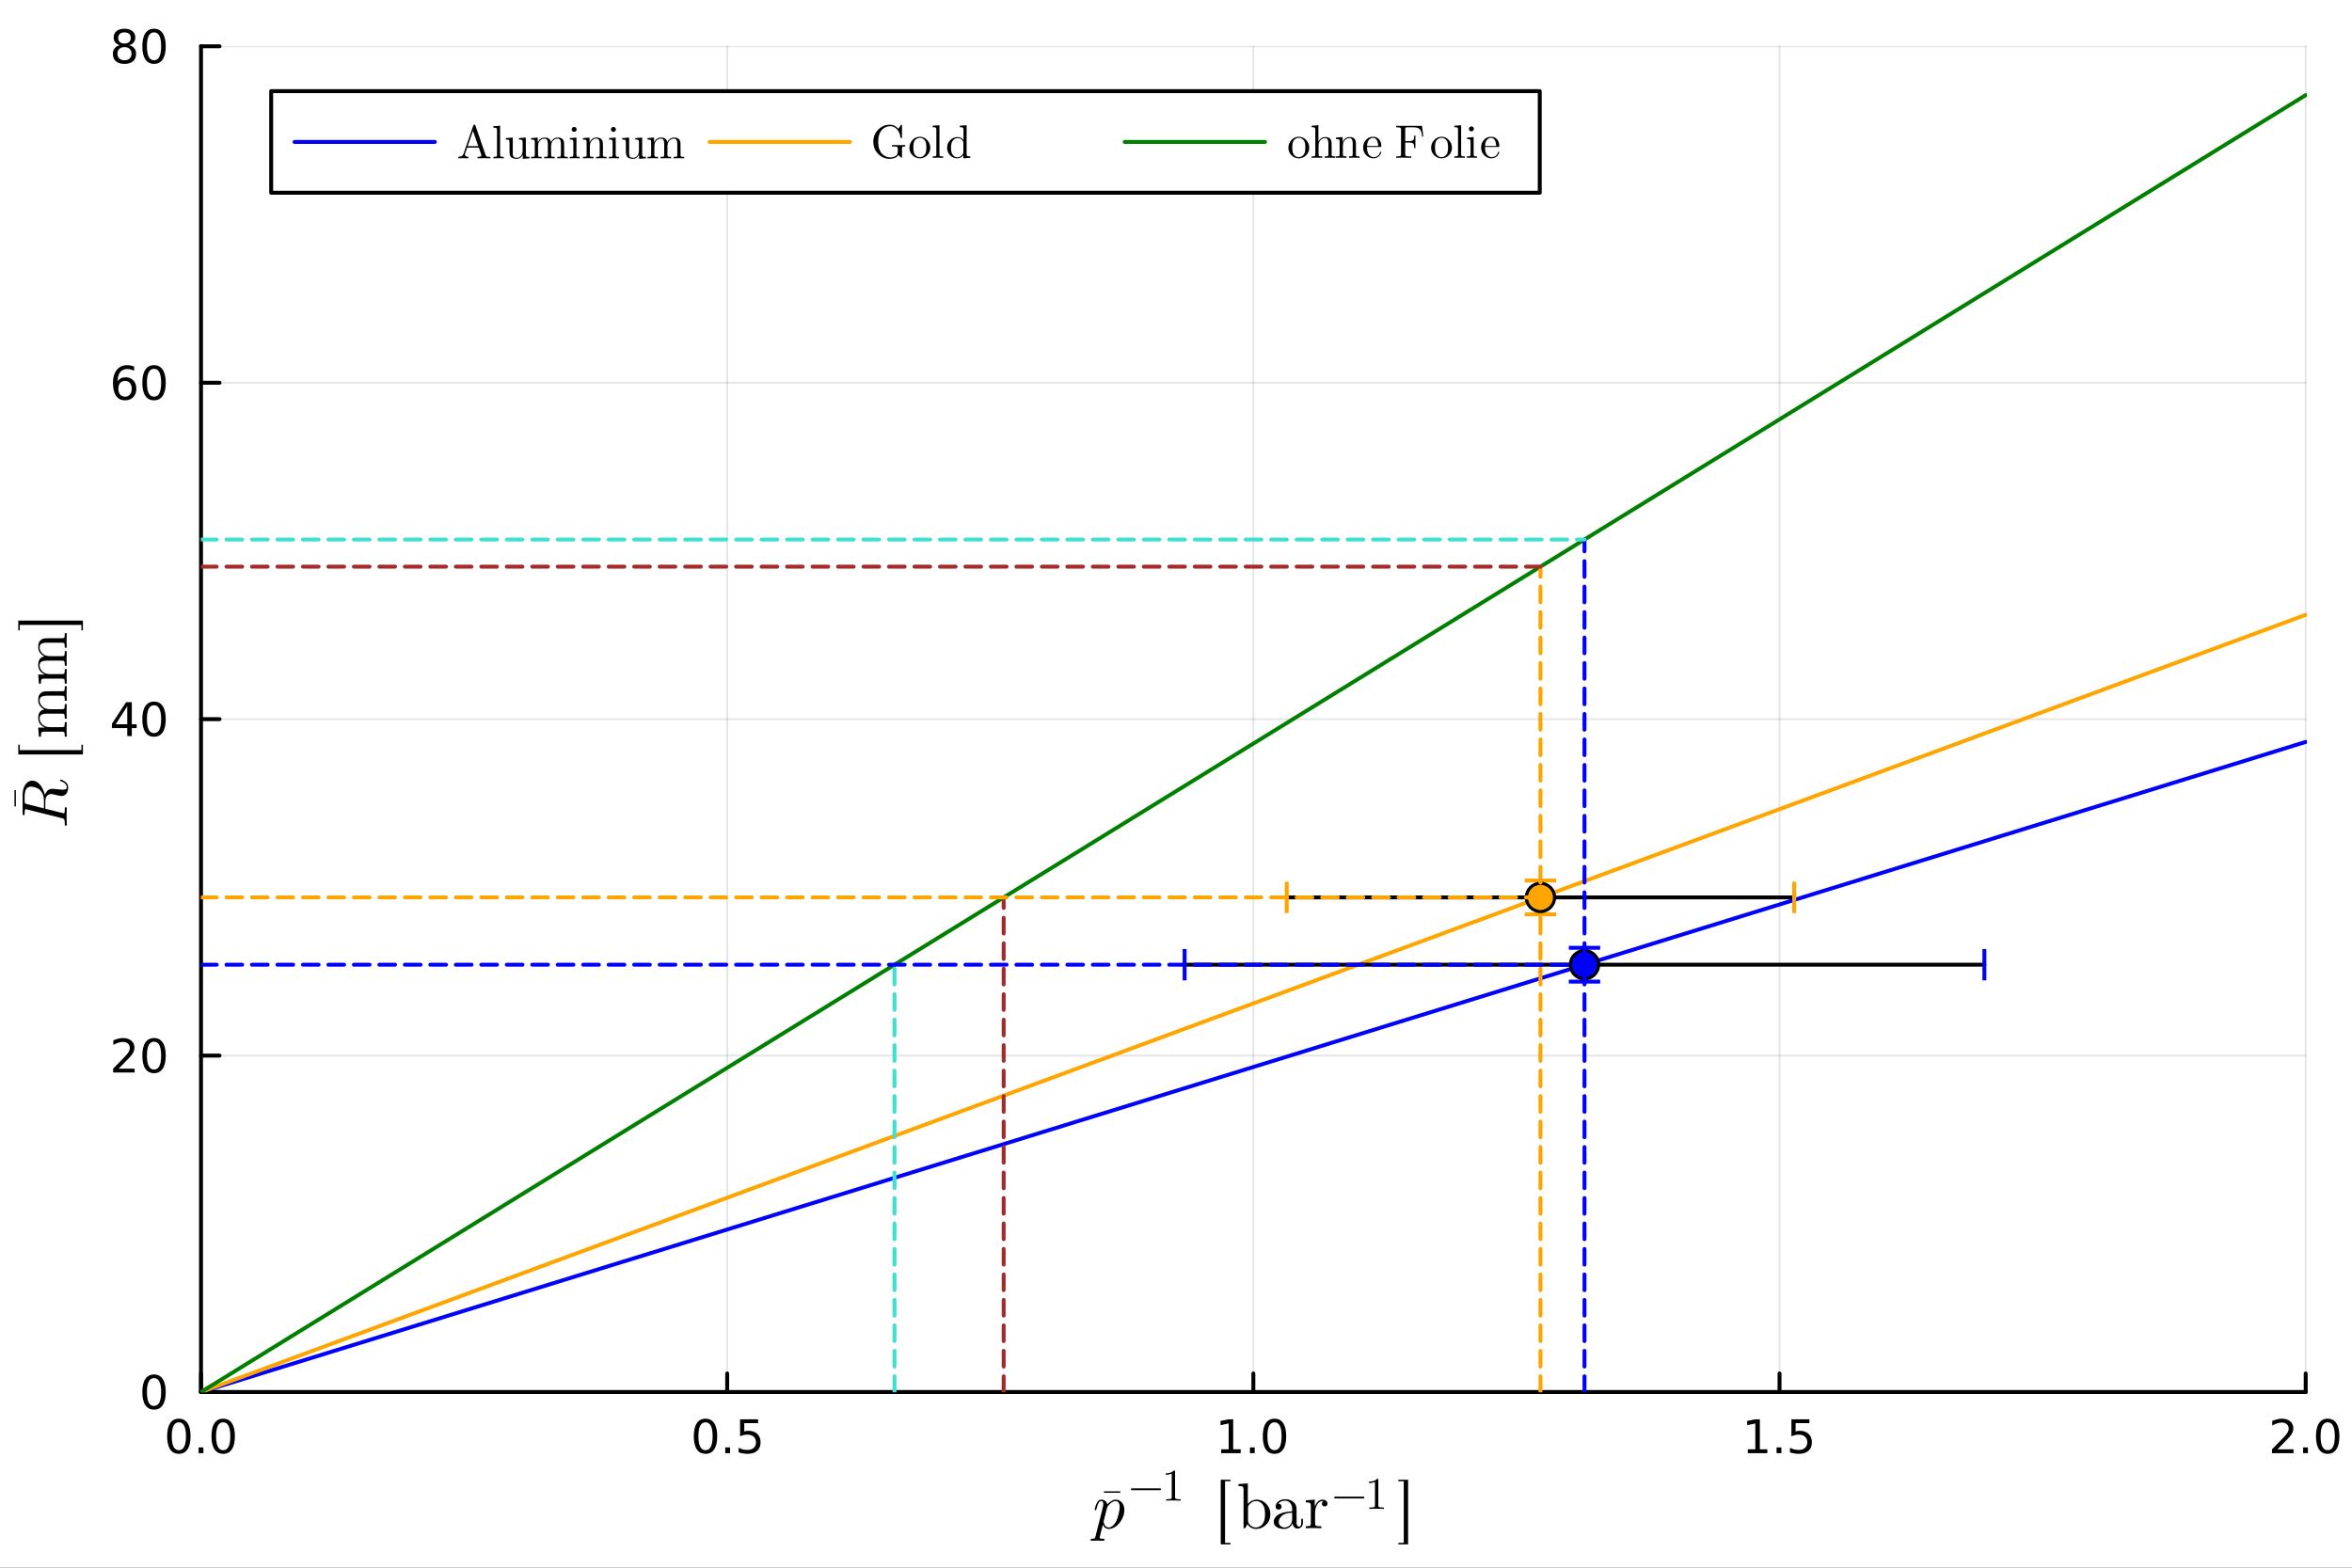 <?xml version="1.0" encoding="utf-8"?>
<svg xmlns="http://www.w3.org/2000/svg" xmlns:xlink="http://www.w3.org/1999/xlink" width="600" height="400" viewBox="0 0 2400 1600">
<rect x="0" y="0" width="2400" height="1600" fill="#333333" stroke="none"/>
<defs>
  <clipPath id="clip650">
    <rect x="0" y="0" width="2400" height="1600"/>
  </clipPath>
</defs>
<path clip-path="url(#clip650)" d="M0 1600 L2400 1600 L2400 0 L0 0  Z" fill="#ffffff" fill-rule="evenodd" fill-opacity="1"/>
<defs>
  <clipPath id="clip651">
    <rect x="480" y="0" width="1681" height="1600"/>
  </clipPath>
</defs>
<path clip-path="url(#clip650)" d="M205.121 1420.71 L2352.76 1420.71 L2352.76 47.244 L205.121 47.244  Z" fill="#ffffff" fill-rule="evenodd" fill-opacity="1"/>
<defs>
  <clipPath id="clip652">
    <rect x="205" y="47" width="2149" height="1374"/>
  </clipPath>
</defs>
<polyline clip-path="url(#clip652)" style="stroke:#000000; stroke-linecap:round; stroke-linejoin:round; stroke-width:2; stroke-opacity:0.1; fill:none" points="205.121,1420.71 205.121,47.244 "/>
<polyline clip-path="url(#clip652)" style="stroke:#000000; stroke-linecap:round; stroke-linejoin:round; stroke-width:2; stroke-opacity:0.1; fill:none" points="742.03,1420.71 742.03,47.244 "/>
<polyline clip-path="url(#clip652)" style="stroke:#000000; stroke-linecap:round; stroke-linejoin:round; stroke-width:2; stroke-opacity:0.1; fill:none" points="1278.94,1420.71 1278.94,47.244 "/>
<polyline clip-path="url(#clip652)" style="stroke:#000000; stroke-linecap:round; stroke-linejoin:round; stroke-width:2; stroke-opacity:0.1; fill:none" points="1815.85,1420.71 1815.85,47.244 "/>
<polyline clip-path="url(#clip652)" style="stroke:#000000; stroke-linecap:round; stroke-linejoin:round; stroke-width:2; stroke-opacity:0.1; fill:none" points="2352.76,1420.71 2352.76,47.244 "/>
<polyline clip-path="url(#clip650)" style="stroke:#000000; stroke-linecap:round; stroke-linejoin:round; stroke-width:4; stroke-opacity:1; fill:none" points="205.121,1420.71 2352.76,1420.71 "/>
<polyline clip-path="url(#clip650)" style="stroke:#000000; stroke-linecap:round; stroke-linejoin:round; stroke-width:4; stroke-opacity:1; fill:none" points="205.121,1420.71 205.121,1401.81 "/>
<polyline clip-path="url(#clip650)" style="stroke:#000000; stroke-linecap:round; stroke-linejoin:round; stroke-width:4; stroke-opacity:1; fill:none" points="742.03,1420.71 742.03,1401.81 "/>
<polyline clip-path="url(#clip650)" style="stroke:#000000; stroke-linecap:round; stroke-linejoin:round; stroke-width:4; stroke-opacity:1; fill:none" points="1278.94,1420.71 1278.94,1401.81 "/>
<polyline clip-path="url(#clip650)" style="stroke:#000000; stroke-linecap:round; stroke-linejoin:round; stroke-width:4; stroke-opacity:1; fill:none" points="1815.85,1420.71 1815.85,1401.81 "/>
<polyline clip-path="url(#clip650)" style="stroke:#000000; stroke-linecap:round; stroke-linejoin:round; stroke-width:4; stroke-opacity:1; fill:none" points="2352.76,1420.71 2352.76,1401.81 "/>
<path clip-path="url(#clip650)" d="M182.505 1451.63 Q178.894 1451.63 177.066 1455.19 Q175.26 1458.73 175.26 1465.86 Q175.26 1472.97 177.066 1476.53 Q178.894 1480.08 182.505 1480.08 Q186.14 1480.08 187.945 1476.53 Q189.774 1472.97 189.774 1465.86 Q189.774 1458.73 187.945 1455.19 Q186.14 1451.63 182.505 1451.63 M182.505 1447.92 Q188.316 1447.92 191.371 1452.53 Q194.45 1457.11 194.45 1465.86 Q194.45 1474.59 191.371 1479.2 Q188.316 1483.78 182.505 1483.78 Q176.695 1483.78 173.617 1479.2 Q170.561 1474.59 170.561 1465.86 Q170.561 1457.11 173.617 1452.53 Q176.695 1447.92 182.505 1447.92 Z" fill="#000000" fill-rule="nonzero" fill-opacity="1" /><path clip-path="url(#clip650)" d="M202.667 1477.23 L207.552 1477.23 L207.552 1483.11 L202.667 1483.11 L202.667 1477.23 Z" fill="#000000" fill-rule="nonzero" fill-opacity="1" /><path clip-path="url(#clip650)" d="M227.737 1451.63 Q224.126 1451.63 222.297 1455.19 Q220.491 1458.73 220.491 1465.86 Q220.491 1472.97 222.297 1476.53 Q224.126 1480.08 227.737 1480.08 Q231.371 1480.08 233.176 1476.53 Q235.005 1472.97 235.005 1465.86 Q235.005 1458.73 233.176 1455.19 Q231.371 1451.63 227.737 1451.63 M227.737 1447.92 Q233.547 1447.92 236.602 1452.53 Q239.681 1457.11 239.681 1465.86 Q239.681 1474.59 236.602 1479.2 Q233.547 1483.78 227.737 1483.78 Q221.926 1483.78 218.848 1479.2 Q215.792 1474.59 215.792 1465.86 Q215.792 1457.11 218.848 1452.53 Q221.926 1447.92 227.737 1447.92 Z" fill="#000000" fill-rule="nonzero" fill-opacity="1" /><path clip-path="url(#clip650)" d="M719.912 1451.63 Q716.301 1451.63 714.472 1455.19 Q712.666 1458.73 712.666 1465.86 Q712.666 1472.97 714.472 1476.53 Q716.301 1480.08 719.912 1480.08 Q723.546 1480.08 725.352 1476.53 Q727.18 1472.97 727.18 1465.86 Q727.18 1458.73 725.352 1455.19 Q723.546 1451.63 719.912 1451.63 M719.912 1447.92 Q725.722 1447.92 728.777 1452.53 Q731.856 1457.11 731.856 1465.86 Q731.856 1474.59 728.777 1479.2 Q725.722 1483.78 719.912 1483.78 Q714.102 1483.78 711.023 1479.2 Q707.967 1474.59 707.967 1465.86 Q707.967 1457.11 711.023 1452.53 Q714.102 1447.92 719.912 1447.92 Z" fill="#000000" fill-rule="nonzero" fill-opacity="1" /><path clip-path="url(#clip650)" d="M740.074 1477.23 L744.958 1477.23 L744.958 1483.11 L740.074 1483.11 L740.074 1477.23 Z" fill="#000000" fill-rule="nonzero" fill-opacity="1" /><path clip-path="url(#clip650)" d="M755.189 1448.55 L773.546 1448.55 L773.546 1452.48 L759.472 1452.48 L759.472 1460.96 Q760.49 1460.61 761.509 1460.45 Q762.527 1460.26 763.546 1460.26 Q769.333 1460.26 772.712 1463.43 Q776.092 1466.6 776.092 1472.02 Q776.092 1477.6 772.62 1480.7 Q769.148 1483.78 762.828 1483.78 Q760.652 1483.78 758.384 1483.41 Q756.138 1483.04 753.731 1482.3 L753.731 1477.6 Q755.814 1478.73 758.037 1479.29 Q760.259 1479.84 762.736 1479.84 Q766.74 1479.84 769.078 1477.74 Q771.416 1475.63 771.416 1472.02 Q771.416 1468.41 769.078 1466.3 Q766.74 1464.2 762.736 1464.2 Q760.861 1464.2 758.986 1464.61 Q757.134 1465.03 755.189 1465.91 L755.189 1448.55 Z" fill="#000000" fill-rule="nonzero" fill-opacity="1" /><path clip-path="url(#clip650)" d="M1246.09 1479.17 L1253.73 1479.17 L1253.73 1452.81 L1245.42 1454.47 L1245.42 1450.21 L1253.68 1448.55 L1258.36 1448.55 L1258.36 1479.17 L1266 1479.17 L1266 1483.11 L1246.09 1483.11 L1246.09 1479.17 Z" fill="#000000" fill-rule="nonzero" fill-opacity="1" /><path clip-path="url(#clip650)" d="M1275.44 1477.23 L1280.33 1477.23 L1280.33 1483.11 L1275.44 1483.11 L1275.44 1477.23 Z" fill="#000000" fill-rule="nonzero" fill-opacity="1" /><path clip-path="url(#clip650)" d="M1300.51 1451.63 Q1296.9 1451.63 1295.07 1455.19 Q1293.27 1458.73 1293.27 1465.86 Q1293.27 1472.97 1295.07 1476.53 Q1296.9 1480.08 1300.51 1480.08 Q1304.15 1480.08 1305.95 1476.53 Q1307.78 1472.97 1307.78 1465.86 Q1307.78 1458.73 1305.95 1455.19 Q1304.15 1451.63 1300.51 1451.63 M1300.51 1447.92 Q1306.32 1447.92 1309.38 1452.53 Q1312.46 1457.11 1312.46 1465.86 Q1312.46 1474.59 1309.38 1479.2 Q1306.32 1483.78 1300.51 1483.78 Q1294.7 1483.78 1291.62 1479.2 Q1288.57 1474.59 1288.57 1465.86 Q1288.57 1457.11 1291.62 1452.53 Q1294.7 1447.92 1300.51 1447.92 Z" fill="#000000" fill-rule="nonzero" fill-opacity="1" /><path clip-path="url(#clip650)" d="M1783.5 1479.17 L1791.14 1479.17 L1791.14 1452.81 L1782.83 1454.47 L1782.83 1450.21 L1791.09 1448.55 L1795.77 1448.55 L1795.77 1479.17 L1803.41 1479.17 L1803.41 1483.11 L1783.5 1483.11 L1783.5 1479.17 Z" fill="#000000" fill-rule="nonzero" fill-opacity="1" /><path clip-path="url(#clip650)" d="M1812.85 1477.23 L1817.73 1477.23 L1817.73 1483.11 L1812.85 1483.11 L1812.85 1477.23 Z" fill="#000000" fill-rule="nonzero" fill-opacity="1" /><path clip-path="url(#clip650)" d="M1827.97 1448.55 L1846.32 1448.55 L1846.32 1452.48 L1832.25 1452.48 L1832.25 1460.96 Q1833.27 1460.61 1834.28 1460.45 Q1835.3 1460.26 1836.32 1460.26 Q1842.11 1460.26 1845.49 1463.43 Q1848.87 1466.6 1848.87 1472.02 Q1848.87 1477.6 1845.4 1480.7 Q1841.92 1483.78 1835.6 1483.78 Q1833.43 1483.78 1831.16 1483.41 Q1828.91 1483.04 1826.51 1482.3 L1826.51 1477.6 Q1828.59 1478.73 1830.81 1479.29 Q1833.03 1479.84 1835.51 1479.84 Q1839.52 1479.84 1841.85 1477.74 Q1844.19 1475.63 1844.19 1472.02 Q1844.19 1468.41 1841.85 1466.3 Q1839.52 1464.2 1835.51 1464.2 Q1833.64 1464.2 1831.76 1464.61 Q1829.91 1465.03 1827.97 1465.91 L1827.97 1448.55 Z" fill="#000000" fill-rule="nonzero" fill-opacity="1" /><path clip-path="url(#clip650)" d="M2323.99 1479.17 L2340.31 1479.17 L2340.31 1483.11 L2318.37 1483.11 L2318.37 1479.17 Q2321.03 1476.42 2325.61 1471.79 Q2330.22 1467.14 2331.4 1465.79 Q2333.65 1463.27 2334.53 1461.53 Q2335.43 1459.77 2335.43 1458.09 Q2335.43 1455.33 2333.49 1453.59 Q2331.56 1451.86 2328.46 1451.86 Q2326.26 1451.86 2323.81 1452.62 Q2321.38 1453.39 2318.6 1454.94 L2318.6 1450.21 Q2321.43 1449.08 2323.88 1448.5 Q2326.33 1447.92 2328.37 1447.92 Q2333.74 1447.92 2336.93 1450.61 Q2340.13 1453.29 2340.13 1457.78 Q2340.13 1459.91 2339.32 1461.84 Q2338.53 1463.73 2336.42 1466.33 Q2335.85 1467 2332.74 1470.21 Q2329.64 1473.41 2323.99 1479.17 Z" fill="#000000" fill-rule="nonzero" fill-opacity="1" /><path clip-path="url(#clip650)" d="M2350.13 1477.23 L2355.01 1477.23 L2355.01 1483.11 L2350.13 1483.11 L2350.13 1477.23 Z" fill="#000000" fill-rule="nonzero" fill-opacity="1" /><path clip-path="url(#clip650)" d="M2375.2 1451.63 Q2371.59 1451.63 2369.76 1455.19 Q2367.95 1458.73 2367.95 1465.86 Q2367.95 1472.97 2369.76 1476.53 Q2371.59 1480.08 2375.2 1480.08 Q2378.83 1480.08 2380.64 1476.53 Q2382.47 1472.97 2382.47 1465.86 Q2382.47 1458.73 2380.64 1455.19 Q2378.83 1451.63 2375.2 1451.63 M2375.2 1447.92 Q2381.01 1447.92 2384.06 1452.53 Q2387.14 1457.11 2387.14 1465.86 Q2387.14 1474.59 2384.06 1479.2 Q2381.01 1483.78 2375.2 1483.78 Q2369.39 1483.78 2366.31 1479.2 Q2363.25 1474.59 2363.25 1465.86 Q2363.25 1457.11 2366.31 1452.53 Q2369.39 1447.92 2375.2 1447.92 Z" fill="#000000" fill-rule="nonzero" fill-opacity="1" /><path clip-path="url(#clip650)" d="M1143.23 1523.53 L1126.57 1523.53 L1126.57 1522.09 L1143.23 1522.09 L1143.23 1523.53 Z" fill="#000000" fill-rule="nonzero" fill-opacity="1" /><path clip-path="url(#clip650)" d="M1147.31 1541.09 Q1147.31 1545.8 1144.93 1550.34 Q1142.58 1554.88 1138.87 1557.68 Q1135.17 1560.45 1131.4 1560.45 Q1129.15 1560.45 1127.63 1559.23 Q1126.15 1557.97 1125.35 1556.2 Q1124.73 1558.39 1123.41 1563.64 Q1122.09 1568.89 1122.09 1569.4 Q1122.09 1569.69 1122.16 1569.82 Q1122.22 1569.95 1122.51 1570.11 Q1122.8 1570.3 1123.51 1570.37 Q1124.22 1570.47 1125.41 1570.47 Q1126.02 1570.47 1126.25 1570.47 Q1126.51 1570.5 1126.73 1570.66 Q1126.99 1570.82 1126.99 1571.17 Q1126.99 1572.49 1125.8 1572.49 Q1124.73 1572.49 1122.54 1572.4 Q1120.35 1572.3 1119.26 1572.3 Q1118.33 1572.3 1116.46 1572.4 Q1114.59 1572.49 1113.72 1572.49 Q1112.85 1572.49 1112.85 1571.72 Q1112.85 1571.27 1112.98 1570.98 Q1113.08 1570.72 1113.33 1570.59 Q1113.59 1570.5 1113.82 1570.47 Q1114.01 1570.47 1114.4 1570.47 Q1115.88 1570.47 1116.52 1570.21 Q1117.17 1569.98 1117.39 1569.5 Q1117.65 1569.05 1117.94 1567.76 L1125.35 1538.39 Q1125.8 1536.42 1125.8 1535.04 Q1125.8 1533.3 1125.25 1532.66 Q1124.7 1532.01 1123.74 1532.01 Q1122.06 1532.01 1120.97 1534.01 Q1119.87 1536.01 1118.94 1539.87 Q1118.65 1540.93 1118.45 1541.16 Q1118.29 1541.38 1117.81 1541.38 Q1117 1541.35 1117 1540.71 Q1117 1540.55 1117.26 1539.52 Q1117.52 1538.45 1118 1536.91 Q1118.52 1535.33 1119.07 1534.33 Q1119.39 1533.65 1119.68 1533.2 Q1119.97 1532.75 1120.55 1532.04 Q1121.16 1531.34 1122.03 1530.95 Q1122.9 1530.56 1123.96 1530.56 Q1126.02 1530.56 1127.73 1531.79 Q1129.44 1533.01 1129.89 1535.49 Q1131.72 1533.33 1133.98 1531.95 Q1136.23 1530.56 1138.52 1530.56 Q1142.32 1530.56 1144.8 1533.53 Q1147.31 1536.46 1147.31 1541.09 M1142.54 1538.2 Q1142.54 1535.26 1141.42 1533.65 Q1140.32 1532.01 1138.33 1532.01 Q1135.85 1532.01 1132.98 1534.52 Q1130.14 1536.91 1129.57 1539.13 L1126.31 1552.04 L1126.12 1553.11 Q1126.12 1553.3 1126.22 1553.88 Q1126.34 1554.43 1126.7 1555.33 Q1127.09 1556.23 1127.6 1557.04 Q1128.15 1557.81 1129.11 1558.39 Q1130.11 1558.97 1131.34 1558.97 Q1133.3 1558.97 1135.43 1557.23 Q1137.58 1555.49 1139.19 1552.2 Q1140.19 1550.08 1141.35 1545.51 Q1142.54 1540.9 1142.54 1538.2 Z" fill="#000000" fill-rule="nonzero" fill-opacity="1" /><path clip-path="url(#clip650)" d="M1184.5 1519.31 Q1184.77 1519.58 1184.77 1519.97 Q1184.77 1520.35 1184.5 1520.62 Q1184.22 1520.89 1183.84 1520.89 L1154.94 1520.89 Q1154.56 1520.89 1154.29 1520.62 Q1154.02 1520.35 1154.02 1519.97 Q1154.02 1519.58 1154.29 1519.31 Q1154.56 1519.04 1154.94 1519.04 L1183.84 1519.04 Q1184.22 1519.04 1184.5 1519.31 Z" fill="#000000" fill-rule="nonzero" fill-opacity="1" /><path clip-path="url(#clip650)" d="M1189.59 1505.16 L1189.59 1503.71 Q1195.13 1503.71 1197.99 1500.76 Q1198.78 1500.76 1198.92 1500.94 Q1199.05 1501.12 1199.05 1501.95 L1199.05 1527.86 Q1199.05 1529.23 1199.73 1529.66 Q1200.41 1530.09 1203.36 1530.09 L1204.83 1530.09 L1204.83 1531.51 Q1203.2 1531.37 1197.34 1531.37 Q1191.48 1531.37 1189.88 1531.51 L1189.88 1530.09 L1191.34 1530.09 Q1194.25 1530.09 1194.95 1529.68 Q1195.65 1529.26 1195.65 1527.86 L1195.65 1503.94 Q1193.24 1505.16 1189.59 1505.16 Z" fill="#000000" fill-rule="nonzero" fill-opacity="1" /><path clip-path="url(#clip650)" d="M1245.64 1576.2 L1245.64 1510.24 L1255.59 1510.24 L1255.59 1511.75 L1250.05 1511.75 L1250.05 1574.68 L1255.59 1574.68 L1255.59 1576.2 L1245.64 1576.2 Z" fill="#000000" fill-rule="nonzero" fill-opacity="1" /><path clip-path="url(#clip650)" d="M1263.79 1516.71 L1263.79 1514.65 L1273.29 1513.94 L1273.29 1534.85 Q1277.12 1530.56 1282.34 1530.56 Q1288.01 1530.56 1292.16 1534.91 Q1296.32 1539.26 1296.32 1545.47 Q1296.32 1551.75 1291.97 1556.1 Q1287.62 1560.45 1281.6 1560.45 Q1276.12 1560.45 1272.97 1555.62 Q1270.65 1559.64 1270.58 1559.71 L1268.94 1559.71 L1268.94 1520.39 Q1268.94 1517.94 1268.07 1517.33 Q1267.2 1516.71 1263.79 1516.71 M1273.48 1552.2 Q1273.48 1553.59 1274.42 1554.97 Q1277.02 1558.97 1281.27 1558.97 Q1281.31 1558.97 1281.34 1558.97 Q1285.94 1558.97 1288.81 1554.75 Q1290.84 1551.59 1290.84 1545.41 Q1290.84 1539.29 1288.94 1536.23 Q1286.3 1532.01 1282.02 1532.01 Q1277.18 1532.01 1274.22 1536.23 Q1273.48 1537.29 1273.48 1538.61 L1273.48 1552.2 Z" fill="#000000" fill-rule="nonzero" fill-opacity="1" /><path clip-path="url(#clip650)" d="M1299.76 1553.43 Q1299.76 1547.82 1306.36 1544.86 Q1310.32 1542.96 1318.5 1542.48 L1318.5 1540.06 Q1318.5 1535.97 1316.35 1533.82 Q1314.22 1531.63 1311.51 1531.63 Q1306.68 1531.63 1304.37 1534.65 Q1306.33 1534.72 1307.04 1535.72 Q1307.75 1536.68 1307.75 1537.68 Q1307.75 1539 1306.91 1539.87 Q1306.1 1540.71 1304.72 1540.71 Q1303.4 1540.71 1302.53 1539.9 Q1301.66 1539.06 1301.66 1537.62 Q1301.66 1534.4 1304.56 1532.27 Q1307.49 1530.14 1311.64 1530.14 Q1317.05 1530.14 1320.66 1533.78 Q1321.79 1534.91 1322.34 1536.36 Q1322.92 1537.81 1322.98 1538.78 Q1323.04 1539.71 1323.04 1541.58 L1323.04 1554.75 Q1323.04 1555.14 1323.17 1555.78 Q1323.3 1556.42 1323.88 1557.26 Q1324.49 1558.07 1325.49 1558.07 Q1327.88 1558.07 1327.84 1553.85 L1327.84 1550.14 L1329.52 1550.14 L1329.52 1553.85 Q1329.52 1557.36 1327.65 1558.74 Q1325.81 1560.1 1324.11 1560.1 Q1321.92 1560.1 1320.53 1558.49 Q1319.15 1556.87 1318.95 1554.68 Q1317.96 1557.2 1315.67 1558.84 Q1313.42 1560.45 1310.32 1560.45 Q1307.94 1560.45 1305.69 1559.84 Q1303.46 1559.26 1301.6 1557.62 Q1299.76 1555.94 1299.76 1553.43 M1304.85 1553.36 Q1304.85 1555.81 1306.59 1557.39 Q1308.33 1558.97 1310.77 1558.97 Q1313.54 1558.97 1316.02 1556.84 Q1318.5 1554.68 1318.5 1550.47 L1318.5 1543.86 Q1311.19 1544.12 1308 1547.05 Q1304.85 1549.95 1304.85 1553.36 Z" fill="#000000" fill-rule="nonzero" fill-opacity="1" /><path clip-path="url(#clip650)" d="M1332.42 1559.71 L1332.42 1557.68 Q1335.93 1557.68 1336.74 1557.26 Q1337.58 1556.81 1337.58 1554.68 L1337.58 1537 Q1337.58 1534.56 1336.71 1533.94 Q1335.87 1533.33 1332.42 1533.33 L1332.42 1531.27 L1341.6 1530.56 L1341.6 1537.81 Q1342.54 1534.97 1344.5 1532.78 Q1346.5 1530.56 1349.72 1530.56 Q1351.84 1530.56 1353.2 1531.75 Q1354.58 1532.95 1354.58 1534.59 Q1354.58 1536.04 1353.68 1536.78 Q1352.81 1537.49 1351.75 1537.49 Q1350.56 1537.49 1349.72 1536.75 Q1348.91 1535.97 1348.91 1534.65 Q1348.91 1533.85 1349.27 1533.24 Q1349.65 1532.59 1349.94 1532.37 Q1350.23 1532.14 1350.43 1532.08 Q1350.3 1532.01 1349.72 1532.01 Q1346.08 1532.01 1343.99 1535.65 Q1341.92 1539.26 1341.92 1544.41 L1341.92 1554.56 Q1341.92 1556.46 1342.7 1557.07 Q1343.5 1557.68 1346.95 1557.68 L1348.33 1557.68 L1348.33 1559.71 Q1345.69 1559.52 1339.96 1559.52 Q1339.15 1559.52 1337.9 1559.55 Q1336.64 1559.58 1335 1559.64 Q1333.36 1559.71 1332.42 1559.71 Z" fill="#000000" fill-rule="nonzero" fill-opacity="1" /><path clip-path="url(#clip650)" d="M1391.88 1527.78 Q1392.15 1528.05 1392.15 1528.43 Q1392.15 1528.81 1391.88 1529.08 Q1391.61 1529.35 1391.23 1529.35 L1362.33 1529.35 Q1361.94 1529.35 1361.67 1529.08 Q1361.4 1528.81 1361.4 1528.43 Q1361.4 1528.05 1361.67 1527.78 Q1361.94 1527.51 1362.33 1527.51 L1391.23 1527.51 Q1391.61 1527.51 1391.88 1527.78 Z" fill="#000000" fill-rule="nonzero" fill-opacity="1" /><path clip-path="url(#clip650)" d="M1396.97 1513.62 L1396.97 1512.18 Q1402.52 1512.18 1405.38 1509.22 Q1406.17 1509.22 1406.3 1509.4 Q1406.44 1509.58 1406.44 1510.42 L1406.44 1536.32 Q1406.44 1537.7 1407.12 1538.12 Q1407.79 1538.55 1410.75 1538.55 L1412.21 1538.55 L1412.21 1539.97 Q1410.59 1539.84 1404.73 1539.84 Q1398.87 1539.84 1397.26 1539.97 L1397.26 1538.55 L1398.73 1538.55 Q1401.64 1538.55 1402.34 1538.15 Q1403.04 1537.72 1403.04 1536.32 L1403.04 1512.4 Q1400.62 1513.62 1396.97 1513.62 Z" fill="#000000" fill-rule="nonzero" fill-opacity="1" /><path clip-path="url(#clip650)" d="M1426.88 1574.68 L1432.42 1574.68 L1432.42 1511.75 L1426.88 1511.75 L1426.88 1510.24 L1436.83 1510.24 L1436.83 1576.2 L1426.88 1576.2 L1426.88 1574.68 Z" fill="#000000" fill-rule="nonzero" fill-opacity="1" /><polyline clip-path="url(#clip652)" style="stroke:#000000; stroke-linecap:round; stroke-linejoin:round; stroke-width:2; stroke-opacity:0.1; fill:none" points="205.121,1420.71 2352.76,1420.71 "/>
<polyline clip-path="url(#clip652)" style="stroke:#000000; stroke-linecap:round; stroke-linejoin:round; stroke-width:2; stroke-opacity:0.1; fill:none" points="205.121,1077.34 2352.76,1077.34 "/>
<polyline clip-path="url(#clip652)" style="stroke:#000000; stroke-linecap:round; stroke-linejoin:round; stroke-width:2; stroke-opacity:0.1; fill:none" points="205.121,733.976 2352.76,733.976 "/>
<polyline clip-path="url(#clip652)" style="stroke:#000000; stroke-linecap:round; stroke-linejoin:round; stroke-width:2; stroke-opacity:0.1; fill:none" points="205.121,390.61 2352.76,390.61 "/>
<polyline clip-path="url(#clip652)" style="stroke:#000000; stroke-linecap:round; stroke-linejoin:round; stroke-width:2; stroke-opacity:0.1; fill:none" points="205.121,47.244 2352.76,47.244 "/>
<polyline clip-path="url(#clip650)" style="stroke:#000000; stroke-linecap:round; stroke-linejoin:round; stroke-width:4; stroke-opacity:1; fill:none" points="205.121,1420.71 205.121,47.244 "/>
<polyline clip-path="url(#clip650)" style="stroke:#000000; stroke-linecap:round; stroke-linejoin:round; stroke-width:4; stroke-opacity:1; fill:none" points="205.121,1420.71 224.019,1420.71 "/>
<polyline clip-path="url(#clip650)" style="stroke:#000000; stroke-linecap:round; stroke-linejoin:round; stroke-width:4; stroke-opacity:1; fill:none" points="205.121,1077.34 224.019,1077.34 "/>
<polyline clip-path="url(#clip650)" style="stroke:#000000; stroke-linecap:round; stroke-linejoin:round; stroke-width:4; stroke-opacity:1; fill:none" points="205.121,733.976 224.019,733.976 "/>
<polyline clip-path="url(#clip650)" style="stroke:#000000; stroke-linecap:round; stroke-linejoin:round; stroke-width:4; stroke-opacity:1; fill:none" points="205.121,390.61 224.019,390.61 "/>
<polyline clip-path="url(#clip650)" style="stroke:#000000; stroke-linecap:round; stroke-linejoin:round; stroke-width:4; stroke-opacity:1; fill:none" points="205.121,47.244 224.019,47.244 "/>
<path clip-path="url(#clip650)" d="M157.177 1406.51 Q153.566 1406.51 151.737 1410.07 Q149.931 1413.61 149.931 1420.74 Q149.931 1427.85 151.737 1431.41 Q153.566 1434.96 157.177 1434.96 Q160.811 1434.96 162.616 1431.41 Q164.445 1427.85 164.445 1420.74 Q164.445 1413.61 162.616 1410.07 Q160.811 1406.51 157.177 1406.51 M157.177 1402.8 Q162.987 1402.8 166.042 1407.41 Q169.121 1411.99 169.121 1420.74 Q169.121 1429.47 166.042 1434.08 Q162.987 1438.66 157.177 1438.66 Q151.366 1438.66 148.288 1434.08 Q145.232 1429.47 145.232 1420.74 Q145.232 1411.99 148.288 1407.41 Q151.366 1402.8 157.177 1402.8 Z" fill="#000000" fill-rule="nonzero" fill-opacity="1" /><path clip-path="url(#clip650)" d="M121.043 1090.69 L137.362 1090.69 L137.362 1094.62 L115.418 1094.62 L115.418 1090.69 Q118.08 1087.93 122.663 1083.3 Q127.269 1078.65 128.45 1077.31 Q130.695 1074.78 131.575 1073.05 Q132.478 1071.29 132.478 1069.6 Q132.478 1066.84 130.533 1065.11 Q128.612 1063.37 125.51 1063.37 Q123.311 1063.37 120.857 1064.14 Q118.427 1064.9 115.649 1066.45 L115.649 1061.73 Q118.473 1060.59 120.927 1060.02 Q123.38 1059.44 125.418 1059.44 Q130.788 1059.44 133.982 1062.12 Q137.177 1064.81 137.177 1069.3 Q137.177 1071.43 136.367 1073.35 Q135.579 1075.25 133.473 1077.84 Q132.894 1078.51 129.792 1081.73 Q126.691 1084.92 121.043 1090.69 Z" fill="#000000" fill-rule="nonzero" fill-opacity="1" /><path clip-path="url(#clip650)" d="M157.177 1063.14 Q153.566 1063.14 151.737 1066.71 Q149.931 1070.25 149.931 1077.38 Q149.931 1084.48 151.737 1088.05 Q153.566 1091.59 157.177 1091.59 Q160.811 1091.59 162.616 1088.05 Q164.445 1084.48 164.445 1077.38 Q164.445 1070.25 162.616 1066.71 Q160.811 1063.14 157.177 1063.14 M157.177 1059.44 Q162.987 1059.44 166.042 1064.04 Q169.121 1068.63 169.121 1077.38 Q169.121 1086.1 166.042 1090.71 Q162.987 1095.29 157.177 1095.29 Q151.366 1095.29 148.288 1090.71 Q145.232 1086.1 145.232 1077.38 Q145.232 1068.63 148.288 1064.04 Q151.366 1059.44 157.177 1059.44 Z" fill="#000000" fill-rule="nonzero" fill-opacity="1" /><path clip-path="url(#clip650)" d="M129.862 720.77 L118.056 739.219 L129.862 739.219 L129.862 720.77 M128.635 716.696 L134.515 716.696 L134.515 739.219 L139.445 739.219 L139.445 743.108 L134.515 743.108 L134.515 751.256 L129.862 751.256 L129.862 743.108 L114.26 743.108 L114.26 738.594 L128.635 716.696 Z" fill="#000000" fill-rule="nonzero" fill-opacity="1" /><path clip-path="url(#clip650)" d="M157.177 719.775 Q153.566 719.775 151.737 723.34 Q149.931 726.881 149.931 734.011 Q149.931 741.117 151.737 744.682 Q153.566 748.224 157.177 748.224 Q160.811 748.224 162.616 744.682 Q164.445 741.117 164.445 734.011 Q164.445 726.881 162.616 723.34 Q160.811 719.775 157.177 719.775 M157.177 716.071 Q162.987 716.071 166.042 720.678 Q169.121 725.261 169.121 734.011 Q169.121 742.738 166.042 747.344 Q162.987 751.927 157.177 751.927 Q151.366 751.927 148.288 747.344 Q145.232 742.738 145.232 734.011 Q145.232 725.261 148.288 720.678 Q151.366 716.071 157.177 716.071 Z" fill="#000000" fill-rule="nonzero" fill-opacity="1" /><path clip-path="url(#clip650)" d="M127.593 388.747 Q124.445 388.747 122.593 390.899 Q120.765 393.052 120.765 396.802 Q120.765 400.529 122.593 402.705 Q124.445 404.858 127.593 404.858 Q130.742 404.858 132.57 402.705 Q134.422 400.529 134.422 396.802 Q134.422 393.052 132.57 390.899 Q130.742 388.747 127.593 388.747 M136.876 374.094 L136.876 378.353 Q135.117 377.52 133.311 377.08 Q131.529 376.64 129.769 376.64 Q125.14 376.64 122.686 379.765 Q120.255 382.89 119.908 389.21 Q121.274 387.196 123.334 386.131 Q125.394 385.043 127.871 385.043 Q133.08 385.043 136.089 388.214 Q139.121 391.362 139.121 396.802 Q139.121 402.126 135.973 405.344 Q132.825 408.561 127.593 408.561 Q121.598 408.561 118.427 403.978 Q115.256 399.372 115.256 390.645 Q115.256 382.45 119.144 377.589 Q123.033 372.705 129.584 372.705 Q131.343 372.705 133.126 373.052 Q134.931 373.4 136.876 374.094 Z" fill="#000000" fill-rule="nonzero" fill-opacity="1" /><path clip-path="url(#clip650)" d="M157.177 376.409 Q153.566 376.409 151.737 379.974 Q149.931 383.515 149.931 390.645 Q149.931 397.751 151.737 401.316 Q153.566 404.858 157.177 404.858 Q160.811 404.858 162.616 401.316 Q164.445 397.751 164.445 390.645 Q164.445 383.515 162.616 379.974 Q160.811 376.409 157.177 376.409 M157.177 372.705 Q162.987 372.705 166.042 377.312 Q169.121 381.895 169.121 390.645 Q169.121 399.372 166.042 403.978 Q162.987 408.561 157.177 408.561 Q151.366 408.561 148.288 403.978 Q145.232 399.372 145.232 390.645 Q145.232 381.895 148.288 377.312 Q151.366 372.705 157.177 372.705 Z" fill="#000000" fill-rule="nonzero" fill-opacity="1" /><path clip-path="url(#clip650)" d="M127.015 48.112 Q123.681 48.112 121.76 49.895 Q119.862 51.677 119.862 54.802 Q119.862 57.927 121.76 59.709 Q123.681 61.492 127.015 61.492 Q130.348 61.492 132.269 59.709 Q134.191 57.904 134.191 54.802 Q134.191 51.677 132.269 49.895 Q130.371 48.112 127.015 48.112 M122.339 46.121 Q119.33 45.381 117.64 43.321 Q115.973 41.26 115.973 38.297 Q115.973 34.154 118.913 31.747 Q121.876 29.339 127.015 29.339 Q132.177 29.339 135.117 31.747 Q138.056 34.154 138.056 38.297 Q138.056 41.26 136.367 43.321 Q134.7 45.381 131.714 46.121 Q135.093 46.908 136.968 49.2 Q138.867 51.492 138.867 54.802 Q138.867 59.825 135.788 62.51 Q132.732 65.195 127.015 65.195 Q121.297 65.195 118.218 62.51 Q115.163 59.825 115.163 54.802 Q115.163 51.492 117.061 49.2 Q118.959 46.908 122.339 46.121 M120.626 38.737 Q120.626 41.422 122.293 42.927 Q123.982 44.432 127.015 44.432 Q130.024 44.432 131.714 42.927 Q133.427 41.422 133.427 38.737 Q133.427 36.052 131.714 34.547 Q130.024 33.043 127.015 33.043 Q123.982 33.043 122.293 34.547 Q120.626 36.052 120.626 38.737 Z" fill="#000000" fill-rule="nonzero" fill-opacity="1" /><path clip-path="url(#clip650)" d="M157.177 33.043 Q153.566 33.043 151.737 36.608 Q149.931 40.149 149.931 47.279 Q149.931 54.385 151.737 57.95 Q153.566 61.492 157.177 61.492 Q160.811 61.492 162.616 57.95 Q164.445 54.385 164.445 47.279 Q164.445 40.149 162.616 36.608 Q160.811 33.043 157.177 33.043 M157.177 29.339 Q162.987 29.339 166.042 33.946 Q169.121 38.529 169.121 47.279 Q169.121 56.006 166.042 60.612 Q162.987 65.195 157.177 65.195 Q151.366 65.195 148.288 60.612 Q145.232 56.006 145.232 47.279 Q145.232 38.529 148.288 33.946 Q151.366 29.339 157.177 29.339 Z" fill="#000000" fill-rule="nonzero" fill-opacity="1" /><path clip-path="url(#clip650)" d="M16.197 806.392 L16.197 823.052 L14.754 823.052 L14.754 806.392 L16.197 806.392 Z" fill="#000000" fill-rule="nonzero" fill-opacity="1" /><path clip-path="url(#clip650)" d="M31.638 802.864 Q30.576 802.864 29.706 803.154 Q28.804 803.411 28.192 803.83 Q27.548 804.217 27.065 804.957 Q26.55 805.698 26.228 806.31 Q25.906 806.922 25.712 807.953 Q25.487 808.983 25.39 809.659 Q25.262 810.336 25.197 811.495 Q25.133 812.655 25.133 813.234 Q25.133 813.782 25.133 814.877 Q25.133 818.323 25.197 818.903 Q25.326 819.772 25.841 820.094 Q26.324 820.416 27.645 820.738 L44.843 825.022 L44.843 817.646 Q44.843 813.621 43.715 810.851 Q42.588 808.081 41.01 806.503 Q39.271 804.764 36.469 803.83 Q33.667 802.864 31.638 802.864 M62.008 795.682 Q62.363 795.682 63.168 795.972 Q63.973 796.23 65.1 796.874 Q66.195 797.518 67.194 798.387 Q68.192 799.257 68.868 800.642 Q69.577 802.027 69.577 803.605 Q69.577 803.991 69.545 804.378 Q69.545 804.764 69.384 805.73 Q69.255 806.664 68.997 807.437 Q68.772 808.21 68.224 809.176 Q67.709 810.143 67 810.819 Q66.26 811.463 65.1 811.914 Q63.909 812.365 62.459 812.365 Q61.171 812.365 56.855 811.302 Q53.184 810.368 52.282 810.368 Q51.284 810.368 50.35 810.69 Q49.416 810.98 48.45 811.721 Q47.484 812.429 46.904 813.943 Q46.292 815.456 46.292 817.582 L46.292 825.408 L63.78 829.788 Q63.812 829.788 64.263 829.885 Q64.681 829.981 64.907 829.981 Q65.326 829.981 65.583 829.724 Q65.841 829.434 65.97 828.725 Q66.066 828.017 66.099 827.469 Q66.099 826.89 66.099 825.698 Q66.099 824.216 66.356 823.959 Q66.517 823.83 66.807 823.83 Q67.258 823.83 67.58 823.959 Q67.87 824.055 67.966 824.313 Q68.063 824.539 68.095 824.7 Q68.127 824.861 68.127 825.15 L67.934 833.524 L68.127 841.833 Q68.127 842.767 67.387 842.767 Q66.743 842.767 66.485 842.542 Q66.195 842.316 66.163 842.026 Q66.099 841.736 66.099 840.996 Q66.099 839.385 66.002 838.419 Q65.905 837.453 65.776 836.841 Q65.615 836.197 65.165 835.875 Q64.714 835.521 64.327 835.36 Q63.909 835.199 62.975 834.973 L27.548 826.149 Q26.485 825.891 26.324 825.891 Q25.712 825.891 25.551 826.278 Q25.358 826.632 25.262 827.663 L25.133 830.175 Q25.133 830.947 25.101 831.27 Q25.068 831.559 24.907 831.785 Q24.746 832.01 24.392 832.01 Q23.49 832.01 23.297 831.624 Q23.072 831.237 23.072 830.11 L23.072 811.302 Q23.072 804.893 25.873 800.835 Q28.675 796.745 32.959 796.745 Q34.891 796.745 36.695 797.614 Q38.498 798.484 39.915 799.933 Q41.332 801.35 42.524 803.25 Q43.683 805.151 44.488 807.18 Q45.261 809.176 45.712 811.238 Q46.034 810.336 46.517 809.498 Q47.001 808.629 47.902 807.534 Q48.804 806.407 50.253 805.73 Q51.703 805.054 53.474 805.054 Q54.73 805.054 56.598 805.312 Q61.912 805.956 64.102 805.956 Q66.195 805.956 67.161 805.408 Q68.127 804.861 68.127 803.315 Q68.127 801.801 66.775 800.126 Q65.39 798.42 62.137 797.325 Q61.203 797.067 61.203 796.455 Q61.203 796.423 61.203 796.391 Q61.203 796.326 61.268 796.197 Q61.3 796.069 61.397 795.972 Q61.461 795.843 61.622 795.779 Q61.783 795.682 62.008 795.682 Z" fill="#000000" fill-rule="nonzero" fill-opacity="1" /><path clip-path="url(#clip650)" d="M84.617 769.995 L18.659 769.995 L18.659 760.044 L20.173 760.044 L20.173 765.583 L83.103 765.583 L83.103 760.044 L84.617 760.044 L84.617 769.995 Z" fill="#000000" fill-rule="nonzero" fill-opacity="1" /><path clip-path="url(#clip650)" d="M68.127 751.845 L66.099 751.845 Q66.099 748.335 65.68 747.53 Q65.229 746.724 63.103 746.724 L45.422 746.724 Q42.975 746.724 42.363 747.594 Q41.751 748.431 41.751 751.845 L39.69 751.845 L38.981 742.57 L45.906 742.57 Q38.981 739.478 38.981 732.812 Q38.981 725.082 45.422 724.019 Q42.91 722.892 40.946 720.541 Q38.981 718.158 38.981 714.454 Q38.981 709.495 41.429 707.53 Q43.071 706.081 44.907 705.791 Q46.743 705.501 51.509 705.501 L64.102 705.501 Q65.487 705.437 65.809 704.374 Q66.099 703.311 66.099 700.348 L68.127 700.348 Q67.934 707.079 67.934 707.723 Q67.934 708.238 68.127 715.195 L66.099 715.195 Q66.099 711.685 65.68 710.879 Q65.229 710.042 63.103 710.042 L47.741 710.042 Q44.392 710.042 42.427 711.073 Q40.431 712.103 40.431 714.937 Q40.431 718.351 43.297 721.089 Q46.163 723.826 50.994 723.826 L63.103 723.826 Q65.229 723.826 65.68 723.021 Q66.099 722.184 66.099 718.673 L68.127 718.673 Q67.934 725.404 67.934 726.081 Q67.934 726.596 68.127 733.52 L66.099 733.52 Q66.099 730.01 65.68 729.204 Q65.229 728.367 63.103 728.367 L47.741 728.367 Q44.392 728.367 42.427 729.398 Q40.431 730.428 40.431 733.262 Q40.431 736.676 43.297 739.414 Q46.163 742.151 50.994 742.151 L63.103 742.151 Q65.229 742.151 65.68 741.346 Q66.099 740.509 66.099 737.031 L68.127 737.031 Q67.934 743.762 67.934 744.406 Q67.934 744.921 68.127 751.845 Z" fill="#000000" fill-rule="nonzero" fill-opacity="1" /><path clip-path="url(#clip650)" d="M68.127 697.722 L66.099 697.722 Q66.099 694.212 65.68 693.407 Q65.229 692.602 63.103 692.602 L45.422 692.602 Q42.975 692.602 42.363 693.471 Q41.751 694.308 41.751 697.722 L39.69 697.722 L38.981 688.447 L45.906 688.447 Q38.981 685.355 38.981 678.689 Q38.981 670.959 45.422 669.896 Q42.91 668.769 40.946 666.418 Q38.981 664.035 38.981 660.331 Q38.981 655.372 41.429 653.407 Q43.071 651.958 44.907 651.668 Q46.743 651.378 51.509 651.378 L64.102 651.378 Q65.487 651.314 65.809 650.251 Q66.099 649.188 66.099 646.225 L68.127 646.225 Q67.934 652.956 67.934 653.6 Q67.934 654.116 68.127 661.072 L66.099 661.072 Q66.099 657.562 65.68 656.756 Q65.229 655.919 63.103 655.919 L47.741 655.919 Q44.392 655.919 42.427 656.95 Q40.431 657.98 40.431 660.814 Q40.431 664.228 43.297 666.966 Q46.163 669.703 50.994 669.703 L63.103 669.703 Q65.229 669.703 65.68 668.898 Q66.099 668.061 66.099 664.55 L68.127 664.55 Q67.934 671.281 67.934 671.958 Q67.934 672.473 68.127 679.397 L66.099 679.397 Q66.099 675.887 65.68 675.082 Q65.229 674.244 63.103 674.244 L47.741 674.244 Q44.392 674.244 42.427 675.275 Q40.431 676.305 40.431 679.14 Q40.431 682.553 43.297 685.291 Q46.163 688.028 50.994 688.028 L63.103 688.028 Q65.229 688.028 65.68 687.223 Q66.099 686.386 66.099 682.908 L68.127 682.908 Q67.934 689.639 67.934 690.283 Q67.934 690.798 68.127 697.722 Z" fill="#000000" fill-rule="nonzero" fill-opacity="1" /><path clip-path="url(#clip650)" d="M83.103 643.335 L83.103 637.796 L20.173 637.796 L20.173 643.335 L18.659 643.335 L18.659 633.384 L84.617 633.384 L84.617 643.335 L83.103 643.335 Z" fill="#000000" fill-rule="nonzero" fill-opacity="1" /><polyline clip-path="url(#clip652)" style="stroke:#0000ff; stroke-linecap:round; stroke-linejoin:round; stroke-width:4; stroke-opacity:1; fill:none" points="205.121,1420.71 219.103,1416.39 348.39,1376.45 426.085,1352.45 491.776,1332.15 563.135,1310.11 628.921,1289.78 699.451,1268 781.166,1242.75 853.786,1220.32 917.466,1200.64 986.895,1179.19 1056.74,1157.62 1133.96,1133.76 1207.43,1111.07 1283.82,1087.47 1348.13,1067.6 1426.64,1043.34 1498.56,1021.13 1564.99,1000.61 1632.27,979.819 1707.68,956.522 1776.02,935.412 1854.25,911.243 1926.69,888.864 1998.11,866.801 2067.45,845.379 2138.53,823.42 2216.41,799.36 2329.55,764.41 2352.76,757.24 "/>
<polyline clip-path="url(#clip652)" style="stroke:#ffa500; stroke-linecap:round; stroke-linejoin:round; stroke-width:4; stroke-opacity:1; fill:none" points="205.121,1420.71 219.103,1415.54 348.39,1367.79 426.085,1339.1 491.776,1314.84 563.135,1288.48 628.921,1264.18 699.451,1238.14 781.166,1207.96 853.786,1181.13 917.466,1157.62 986.895,1131.97 1056.74,1106.18 1133.96,1077.66 1207.43,1050.52 1283.82,1022.31 1348.13,998.558 1426.64,969.561 1498.56,942.998 1564.99,918.465 1632.27,893.614 1707.68,865.763 1776.02,840.525 1854.25,811.63 1926.69,784.875 1998.11,758.498 2067.45,732.889 2138.53,706.635 2216.41,677.872 2329.55,636.088 2352.76,627.516 "/>
<polyline clip-path="url(#clip652)" style="stroke:#000000; stroke-linecap:round; stroke-linejoin:round; stroke-width:4; stroke-opacity:1; fill:none" points="1208.79,984.591 2024.87,984.591 "/>
<line clip-path="url(#clip652)" x1="1208.79" y1="1000.59" x2="1208.79" y2="968.591" style="stroke:#0000ff; stroke-width:4; stroke-opacity:1"/>
<line clip-path="url(#clip652)" x1="2024.87" y1="1000.59" x2="2024.87" y2="968.591" style="stroke:#0000ff; stroke-width:4; stroke-opacity:1"/>
<polyline clip-path="url(#clip652)" style="stroke:#000000; stroke-linecap:round; stroke-linejoin:round; stroke-width:4; stroke-opacity:1; fill:none" points="1616.83,1001.85 1616.83,967.329 "/>
<line clip-path="url(#clip652)" x1="1632.83" y1="1001.85" x2="1600.83" y2="1001.85" style="stroke:#0000ff; stroke-width:4; stroke-opacity:1"/>
<line clip-path="url(#clip652)" x1="1632.83" y1="967.329" x2="1600.83" y2="967.329" style="stroke:#0000ff; stroke-width:4; stroke-opacity:1"/>
<circle clip-path="url(#clip652)" cx="1616.83" cy="984.591" r="14.4" fill="#0000ff" fill-rule="evenodd" fill-opacity="1" stroke="#000000" stroke-opacity="1" stroke-width="3.2"/>
<polyline clip-path="url(#clip652)" style="stroke:#000000; stroke-linecap:round; stroke-linejoin:round; stroke-width:4; stroke-opacity:1; fill:none" points="1312.98,915.918 1830.79,915.918 "/>
<line clip-path="url(#clip652)" x1="1312.98" y1="931.918" x2="1312.98" y2="899.918" style="stroke:#ffa500; stroke-width:4; stroke-opacity:1"/>
<line clip-path="url(#clip652)" x1="1830.79" y1="931.918" x2="1830.79" y2="899.918" style="stroke:#ffa500; stroke-width:4; stroke-opacity:1"/>
<polyline clip-path="url(#clip652)" style="stroke:#000000; stroke-linecap:round; stroke-linejoin:round; stroke-width:4; stroke-opacity:1; fill:none" points="1571.88,933.179 1571.88,898.656 "/>
<line clip-path="url(#clip652)" x1="1587.88" y1="933.179" x2="1555.88" y2="933.179" style="stroke:#ffa500; stroke-width:4; stroke-opacity:1"/>
<line clip-path="url(#clip652)" x1="1587.88" y1="898.656" x2="1555.88" y2="898.656" style="stroke:#ffa500; stroke-width:4; stroke-opacity:1"/>
<circle clip-path="url(#clip652)" cx="1571.88" cy="915.918" r="14.4" fill="#ffa500" fill-rule="evenodd" fill-opacity="1" stroke="#000000" stroke-opacity="1" stroke-width="3.2"/>
<polyline clip-path="url(#clip652)" style="stroke:#008000; stroke-linecap:round; stroke-linejoin:round; stroke-width:4; stroke-opacity:1; fill:none" points="205.121,1420.71 219.103,1412.09 348.39,1332.41 426.085,1284.52 491.776,1244.04 563.135,1200.06 628.921,1159.51 699.451,1116.04 781.166,1065.68 853.786,1020.92 917.466,981.673 986.895,938.882 1056.74,895.837 1133.96,848.245 1207.43,802.963 1283.82,755.879 1348.13,716.245 1426.64,667.857 1498.56,623.53 1564.99,582.59 1632.27,541.12 1707.68,494.643 1776.02,452.528 1854.25,404.309 1926.69,359.662 1998.11,315.646 2067.45,272.909 2138.53,229.099 2216.41,181.1 2329.55,111.374 2352.76,97.069 "/>
<polyline clip-path="url(#clip652)" style="stroke:#0000ff; stroke-linecap:round; stroke-linejoin:round; stroke-width:4; stroke-opacity:1; fill:none" stroke-dasharray="16, 10" points="1616.83,1420.71 1616.83,550.641 "/>
<polyline clip-path="url(#clip652)" style="stroke:#ffa500; stroke-linecap:round; stroke-linejoin:round; stroke-width:4; stroke-opacity:1; fill:none" stroke-dasharray="16, 10" points="1571.88,1420.71 1571.88,578.339 "/>
<polyline clip-path="url(#clip652)" style="stroke:#40e0d0; stroke-linecap:round; stroke-linejoin:round; stroke-width:4; stroke-opacity:1; fill:none" stroke-dasharray="16, 10" points="912.731,1420.71 912.731,984.591 "/>
<polyline clip-path="url(#clip652)" style="stroke:#a52a2a; stroke-linecap:round; stroke-linejoin:round; stroke-width:4; stroke-opacity:1; fill:none" stroke-dasharray="16, 10" points="1024.16,1420.71 1024.16,915.918 "/>
<polyline clip-path="url(#clip652)" style="stroke:#0000ff; stroke-linecap:round; stroke-linejoin:round; stroke-width:4; stroke-opacity:1; fill:none" stroke-dasharray="16, 10" points="205.121,984.591 1616.83,984.591 "/>
<polyline clip-path="url(#clip652)" style="stroke:#ffa500; stroke-linecap:round; stroke-linejoin:round; stroke-width:4; stroke-opacity:1; fill:none" stroke-dasharray="16, 10" points="205.121,915.918 1571.88,915.918 "/>
<polyline clip-path="url(#clip652)" style="stroke:#40e0d0; stroke-linecap:round; stroke-linejoin:round; stroke-width:4; stroke-opacity:1; fill:none" stroke-dasharray="16, 10" points="205.121,550.641 1616.83,550.641 "/>
<polyline clip-path="url(#clip652)" style="stroke:#a52a2a; stroke-linecap:round; stroke-linejoin:round; stroke-width:4; stroke-opacity:1; fill:none" stroke-dasharray="16, 10" points="205.121,578.339 1571.88,578.339 "/>
<path clip-path="url(#clip650)" d="M276.709 196.706 L1571.17 196.706 L1571.17 93.026 L276.709 93.026  Z" fill="#ffffff" fill-rule="evenodd" fill-opacity="1"/>
<polyline clip-path="url(#clip650)" style="stroke:#000000; stroke-linecap:round; stroke-linejoin:round; stroke-width:4; stroke-opacity:1; fill:none" points="276.709,196.706 1571.17,196.706 1571.17,93.026 276.709,93.026 276.709,196.706 "/>
<polyline clip-path="url(#clip650)" style="stroke:#0000ff; stroke-linecap:round; stroke-linejoin:round; stroke-width:4; stroke-opacity:1; fill:none" points="300.571,144.866 443.747,144.866 "/>
<path clip-path="url(#clip650)" d="M467.61 161.601 L467.61 160.125 Q471.873 160.031 472.973 156.893 L482.905 128.224 Q483.092 127.638 483.303 127.451 Q483.514 127.263 484.052 127.263 Q484.333 127.263 484.497 127.31 Q484.685 127.357 484.802 127.521 Q484.919 127.685 484.966 127.779 Q485.013 127.872 485.153 128.224 L495.506 158.204 Q495.881 159.399 496.654 159.774 Q497.426 160.125 499.605 160.125 L500.448 160.125 L500.448 161.601 Q497.426 161.46 494.171 161.46 Q488.994 161.46 487.261 161.601 L487.261 160.125 Q491.243 160.125 491.243 158.673 Q491.243 158.579 491.102 157.994 L488.573 150.662 L476.721 150.662 L474.496 156.94 Q474.402 157.127 474.402 157.666 Q474.402 158.673 475.339 159.399 Q476.276 160.125 478.009 160.125 L478.009 161.601 Q473.395 161.46 472.482 161.46 Q470.912 161.46 467.61 161.601 M477.236 149.187 L488.034 149.187 L482.623 133.587 L477.236 149.187 Z" fill="#000000" fill-rule="nonzero" fill-opacity="1" /><path clip-path="url(#clip650)" d="M503.427 161.601 L503.427 160.125 Q505.98 160.125 506.565 159.82 Q507.151 159.493 507.151 157.947 L507.151 133.002 Q507.151 131.222 506.518 130.777 Q505.909 130.332 503.427 130.332 L503.427 128.833 L510.313 128.317 L510.313 157.947 Q510.313 159.493 510.922 159.82 Q511.531 160.125 514.06 160.125 L514.06 161.601 Q513.475 161.601 512.257 161.554 Q511.039 161.507 510.149 161.483 Q509.259 161.46 508.744 161.46 Q508.181 161.46 503.427 161.601 Z" fill="#000000" fill-rule="nonzero" fill-opacity="1" /><path clip-path="url(#clip650)" d="M516.193 142.418 L516.193 140.919 L523.243 140.403 L523.243 156.331 Q523.243 157.478 523.337 158.158 Q523.431 158.813 523.806 159.586 Q524.204 160.359 525.094 160.711 Q526.007 161.062 527.46 161.062 Q530.059 161.062 531.652 158.93 Q533.268 156.799 533.268 153.637 L533.268 145.088 Q533.268 143.308 532.636 142.863 Q532.003 142.418 529.521 142.418 L529.521 140.919 L536.571 140.403 L536.571 157.431 Q536.571 159.212 537.18 159.68 Q537.812 160.125 540.318 160.125 L540.318 161.601 L533.409 162.139 L533.409 157.806 Q531.394 162.116 527.225 162.139 Q525.117 162.139 523.665 161.601 Q522.236 161.062 521.51 160.406 Q520.784 159.727 520.386 158.439 Q520.011 157.15 519.964 156.354 Q519.917 155.558 519.917 154.012 L519.917 146.821 Q519.917 143.565 519.449 143.003 Q518.981 142.418 516.193 142.418 Z" fill="#000000" fill-rule="nonzero" fill-opacity="1" /><path clip-path="url(#clip650)" d="M541.965 161.601 L541.965 160.125 Q544.518 160.125 545.104 159.82 Q545.689 159.493 545.689 157.947 L545.689 145.088 Q545.689 143.308 545.057 142.863 Q544.448 142.418 541.965 142.418 L541.965 140.919 L548.711 140.403 L548.711 145.439 Q550.959 140.403 555.808 140.403 Q561.429 140.403 562.202 145.088 Q563.022 143.261 564.732 141.832 Q566.465 140.403 569.158 140.403 Q572.765 140.403 574.194 142.183 Q575.248 143.378 575.459 144.713 Q575.67 146.048 575.67 149.515 L575.67 158.673 Q575.717 159.68 576.49 159.914 Q577.263 160.125 579.417 160.125 L579.417 161.601 Q574.522 161.46 574.054 161.46 Q573.679 161.46 568.62 161.601 L568.62 160.125 Q571.173 160.125 571.758 159.82 Q572.367 159.493 572.367 157.947 L572.367 146.774 Q572.367 144.338 571.618 142.909 Q570.868 141.457 568.807 141.457 Q566.324 141.457 564.333 143.542 Q562.343 145.626 562.343 149.14 L562.343 157.947 Q562.343 159.493 562.928 159.82 Q563.537 160.125 566.09 160.125 L566.09 161.601 Q561.195 161.46 560.703 161.46 Q560.328 161.46 555.292 161.601 L555.292 160.125 Q557.845 160.125 558.431 159.82 Q559.04 159.493 559.04 157.947 L559.04 146.774 Q559.04 144.338 558.29 142.909 Q557.541 141.457 555.48 141.457 Q552.997 141.457 551.006 143.542 Q549.015 145.626 549.015 149.14 L549.015 157.947 Q549.015 159.493 549.601 159.82 Q550.21 160.125 552.739 160.125 L552.739 161.601 Q547.844 161.46 547.376 161.46 Q547.001 161.46 541.965 161.601 Z" fill="#000000" fill-rule="nonzero" fill-opacity="1" /><path clip-path="url(#clip650)" d="M581.318 161.601 L581.318 160.125 Q583.871 160.125 584.456 159.82 Q585.042 159.493 585.042 157.947 L585.042 145.041 Q585.042 143.261 584.433 142.839 Q583.847 142.418 581.505 142.418 L581.505 140.919 L588.204 140.403 L588.204 157.994 Q588.204 159.422 588.719 159.774 Q589.234 160.125 591.577 160.125 L591.577 161.601 Q586.681 161.46 586.588 161.46 Q585.932 161.46 581.318 161.601 M583.332 132.041 Q583.332 131.081 584.058 130.308 Q584.808 129.512 585.862 129.512 Q586.916 129.512 587.665 130.238 Q588.415 130.941 588.415 132.065 Q588.415 133.166 587.665 133.892 Q586.916 134.595 585.862 134.595 Q584.761 134.595 584.035 133.822 Q583.332 133.049 583.332 132.041 Z" fill="#000000" fill-rule="nonzero" fill-opacity="1" /><path clip-path="url(#clip650)" d="M594.852 161.601 L594.852 160.125 Q597.405 160.125 597.991 159.82 Q598.576 159.493 598.576 157.947 L598.576 145.088 Q598.576 143.308 597.944 142.863 Q597.335 142.418 594.852 142.418 L594.852 140.919 L601.598 140.403 L601.598 145.439 Q603.847 140.403 608.695 140.403 Q612.302 140.403 613.731 142.183 Q614.785 143.378 614.996 144.713 Q615.23 146.048 615.23 149.515 L615.23 158.673 Q615.277 159.68 616.05 159.914 Q616.823 160.125 618.977 160.125 L618.977 161.601 Q614.082 161.46 613.59 161.46 Q613.215 161.46 608.18 161.601 L608.18 160.125 Q610.733 160.125 611.318 159.82 Q611.927 159.493 611.927 157.947 L611.927 146.774 Q611.927 144.338 611.178 142.909 Q610.428 141.457 608.367 141.457 Q605.884 141.457 603.893 143.542 Q601.902 145.626 601.902 149.14 L601.902 157.947 Q601.902 159.493 602.488 159.82 Q603.097 160.125 605.627 160.125 L605.627 161.601 Q600.731 161.46 600.263 161.46 Q599.888 161.46 594.852 161.601 Z" fill="#000000" fill-rule="nonzero" fill-opacity="1" /><path clip-path="url(#clip650)" d="M621.392 161.601 L621.392 160.125 Q623.945 160.125 624.531 159.82 Q625.116 159.493 625.116 157.947 L625.116 145.041 Q625.116 143.261 624.507 142.839 Q623.922 142.418 621.579 142.418 L621.579 140.919 L628.278 140.403 L628.278 157.994 Q628.278 159.422 628.793 159.774 Q629.309 160.125 631.651 160.125 L631.651 161.601 Q626.756 161.46 626.662 161.46 Q626.006 161.46 621.392 161.601 M623.406 132.041 Q623.406 131.081 624.132 130.308 Q624.882 129.512 625.936 129.512 Q626.99 129.512 627.739 130.238 Q628.489 130.941 628.489 132.065 Q628.489 133.166 627.739 133.892 Q626.99 134.595 625.936 134.595 Q624.835 134.595 624.109 133.822 Q623.406 133.049 623.406 132.041 Z" fill="#000000" fill-rule="nonzero" fill-opacity="1" /><path clip-path="url(#clip650)" d="M634.927 142.418 L634.927 140.919 L641.977 140.403 L641.977 156.331 Q641.977 157.478 642.07 158.158 Q642.164 158.813 642.539 159.586 Q642.937 160.359 643.827 160.711 Q644.741 161.062 646.193 161.062 Q648.793 161.062 650.385 158.93 Q652.002 156.799 652.002 153.637 L652.002 145.088 Q652.002 143.308 651.369 142.863 Q650.737 142.418 648.254 142.418 L648.254 140.919 L655.304 140.403 L655.304 157.431 Q655.304 159.212 655.913 159.68 Q656.545 160.125 659.052 160.125 L659.052 161.601 L652.142 162.139 L652.142 157.806 Q650.128 162.116 645.959 162.139 Q643.851 162.139 642.398 161.601 Q640.97 161.062 640.243 160.406 Q639.517 159.727 639.119 158.439 Q638.744 157.15 638.698 156.354 Q638.651 155.558 638.651 154.012 L638.651 146.821 Q638.651 143.565 638.182 143.003 Q637.714 142.418 634.927 142.418 Z" fill="#000000" fill-rule="nonzero" fill-opacity="1" /><path clip-path="url(#clip650)" d="M660.698 161.601 L660.698 160.125 Q663.251 160.125 663.837 159.82 Q664.422 159.493 664.422 157.947 L664.422 145.088 Q664.422 143.308 663.79 142.863 Q663.181 142.418 660.698 142.418 L660.698 140.919 L667.444 140.403 L667.444 145.439 Q669.692 140.403 674.541 140.403 Q680.162 140.403 680.935 145.088 Q681.755 143.261 683.465 141.832 Q685.198 140.403 687.892 140.403 Q691.499 140.403 692.928 142.183 Q693.982 143.378 694.192 144.713 Q694.403 146.048 694.403 149.515 L694.403 158.673 Q694.45 159.68 695.223 159.914 Q695.996 160.125 698.151 160.125 L698.151 161.601 Q693.255 161.46 692.787 161.46 Q692.412 161.46 687.353 161.601 L687.353 160.125 Q689.906 160.125 690.492 159.82 Q691.101 159.493 691.101 157.947 L691.101 146.774 Q691.101 144.338 690.351 142.909 Q689.602 141.457 687.54 141.457 Q685.058 141.457 683.067 143.542 Q681.076 145.626 681.076 149.14 L681.076 157.947 Q681.076 159.493 681.661 159.82 Q682.27 160.125 684.823 160.125 L684.823 161.601 Q679.928 161.46 679.436 161.46 Q679.061 161.46 674.026 161.601 L674.026 160.125 Q676.579 160.125 677.164 159.82 Q677.773 159.493 677.773 157.947 L677.773 146.774 Q677.773 144.338 677.024 142.909 Q676.274 141.457 674.213 141.457 Q671.73 141.457 669.739 143.542 Q667.748 145.626 667.748 149.14 L667.748 157.947 Q667.748 159.493 668.334 159.82 Q668.943 160.125 671.473 160.125 L671.473 161.601 Q666.577 161.46 666.109 161.46 Q665.734 161.46 660.698 161.601 Z" fill="#000000" fill-rule="nonzero" fill-opacity="1" /><polyline clip-path="url(#clip650)" style="stroke:#ffa500; stroke-linecap:round; stroke-linejoin:round; stroke-width:4; stroke-opacity:1; fill:none" points="724.106,144.866 867.281,144.866 "/>
<path clip-path="url(#clip650)" d="M896.063 157.056 Q891.144 151.974 891.144 144.689 Q891.144 137.381 896.109 132.322 Q901.075 127.263 907.821 127.263 Q909.507 127.263 910.936 127.661 Q912.388 128.036 913.536 128.809 Q914.683 129.558 915.269 130.074 Q915.878 130.566 916.698 131.385 L919.11 127.849 Q919.485 127.263 919.86 127.263 Q920.258 127.263 920.328 127.497 Q920.398 127.708 920.398 128.411 L920.398 139.794 Q920.398 140.567 920.305 140.754 Q920.211 140.942 919.625 140.942 Q919.157 140.942 919.063 140.801 Q918.97 140.661 918.853 140.122 Q918.126 134.946 915.222 131.854 Q912.341 128.762 908.406 128.762 Q907.258 128.762 905.97 129.02 Q904.705 129.277 902.832 130.261 Q900.981 131.245 899.552 132.861 Q898.147 134.454 897.117 137.545 Q896.086 140.614 896.086 144.689 Q896.086 148.718 897.117 151.81 Q898.147 154.901 899.576 156.518 Q901.028 158.11 902.902 159.117 Q904.799 160.125 906.134 160.406 Q907.493 160.663 908.687 160.663 Q909.507 160.663 910.467 160.499 Q911.428 160.312 912.856 159.797 Q914.309 159.258 915.222 157.993 Q916.136 156.728 916.136 154.855 L916.136 151.786 Q916.136 150.357 915.433 149.912 Q914.73 149.467 911.662 149.467 L910.139 149.467 L910.139 147.992 Q911.873 148.132 917.845 148.132 Q918.384 148.132 923.701 147.992 L923.701 149.467 Q921.406 149.467 920.89 149.819 Q920.398 150.147 920.398 151.575 L920.398 159.937 Q920.398 161.038 919.977 161.038 Q919.602 161.038 918.478 159.961 Q917.377 158.883 916.885 158.063 Q915.737 160.078 913.231 161.108 Q910.748 162.139 907.914 162.139 Q901.005 162.139 896.063 157.056 Z" fill="#000000" fill-rule="nonzero" fill-opacity="1" /><path clip-path="url(#clip650)" d="M931.147 158.509 Q927.985 155.37 927.985 150.826 Q927.985 146.259 931.077 142.933 Q934.192 139.583 938.642 139.583 Q942.999 139.583 946.114 142.909 Q949.253 146.212 949.253 150.826 Q949.253 155.346 946.091 158.485 Q942.952 161.624 938.596 161.624 Q934.333 161.624 931.147 158.509 M931.967 150.428 Q931.967 155.089 933.185 157.197 Q935.059 160.406 938.642 160.406 Q940.422 160.406 941.898 159.445 Q943.397 158.485 944.217 156.869 Q945.271 154.761 945.271 150.428 Q945.271 145.814 944.006 143.776 Q942.132 140.661 938.596 140.661 Q937.05 140.661 935.527 141.48 Q934.028 142.277 933.115 143.869 Q931.967 145.978 931.967 150.428 Z" fill="#000000" fill-rule="nonzero" fill-opacity="1" /><path clip-path="url(#clip650)" d="M951.735 161.085 L951.735 159.609 Q954.288 159.609 954.874 159.305 Q955.459 158.977 955.459 157.431 L955.459 132.486 Q955.459 130.706 954.827 130.261 Q954.218 129.816 951.735 129.816 L951.735 128.317 L958.621 127.802 L958.621 157.431 Q958.621 158.977 959.23 159.305 Q959.839 159.609 962.369 159.609 L962.369 161.085 Q961.783 161.085 960.565 161.038 Q959.347 160.991 958.457 160.968 Q957.567 160.944 957.052 160.944 Q956.49 160.944 951.735 161.085 Z" fill="#000000" fill-rule="nonzero" fill-opacity="1" /><path clip-path="url(#clip650)" d="M966.422 150.779 Q966.422 146.212 969.607 143.05 Q972.793 139.888 977.102 139.888 Q980.756 139.888 983.145 142.862 L983.145 132.486 Q983.145 130.706 982.513 130.261 Q981.904 129.816 979.421 129.816 L979.421 128.317 L986.331 127.802 L986.331 156.916 Q986.331 158.696 986.94 159.164 Q987.572 159.609 990.055 159.609 L990.055 161.085 L983.005 161.624 L983.005 158.438 Q980.522 161.6 976.587 161.624 Q972.465 161.624 969.443 158.462 Q966.422 155.3 966.422 150.779 M970.404 150.826 Q970.404 155.276 971.786 157.478 Q973.706 160.546 976.821 160.546 Q980.382 160.546 982.49 157.197 Q983.028 156.377 983.005 155.417 L983.005 145.579 Q983.005 144.619 982.49 143.823 Q980.522 140.942 977.313 140.942 Q973.964 140.942 971.879 144.01 Q970.404 146.305 970.404 150.826 Z" fill="#000000" fill-rule="nonzero" fill-opacity="1" /><polyline clip-path="url(#clip650)" style="stroke:#008000; stroke-linecap:round; stroke-linejoin:round; stroke-width:4; stroke-opacity:1; fill:none" points="1147.64,144.866 1290.82,144.866 "/>
<path clip-path="url(#clip650)" d="M1317.84 158.501 Q1314.68 155.362 1314.68 150.818 Q1314.68 146.251 1317.77 142.925 Q1320.88 139.575 1325.34 139.575 Q1329.69 139.575 1332.81 142.901 Q1335.95 146.204 1335.95 150.818 Q1335.95 155.339 1332.78 158.477 Q1329.64 161.616 1325.29 161.616 Q1321.03 161.616 1317.84 158.501 M1318.66 150.42 Q1318.66 155.081 1319.88 157.189 Q1321.75 160.398 1325.34 160.398 Q1327.12 160.398 1328.59 159.438 Q1330.09 158.477 1330.91 156.861 Q1331.96 154.753 1331.96 150.42 Q1331.96 145.806 1330.7 143.768 Q1328.83 140.653 1325.29 140.653 Q1323.74 140.653 1322.22 141.473 Q1320.72 142.269 1319.81 143.862 Q1318.66 145.97 1318.66 150.42 Z" fill="#000000" fill-rule="nonzero" fill-opacity="1" /><path clip-path="url(#clip650)" d="M1338.43 161.077 L1338.43 159.602 Q1340.98 159.602 1341.57 159.297 Q1342.15 158.969 1342.15 157.423 L1342.15 132.478 Q1342.15 130.698 1341.52 130.253 Q1340.91 129.808 1338.43 129.808 L1338.43 128.309 L1345.31 127.794 L1345.31 144.471 L1345.36 144.471 Q1346.13 142.737 1347.87 141.309 Q1349.6 139.88 1352.27 139.88 Q1355.88 139.88 1357.31 141.66 Q1358.36 142.855 1358.57 144.19 Q1358.81 145.525 1358.81 148.991 L1358.81 158.149 Q1358.85 159.157 1359.63 159.391 Q1360.4 159.602 1362.55 159.602 L1362.55 161.077 Q1357.66 160.937 1357.17 160.937 Q1356.79 160.937 1351.76 161.077 L1351.76 159.602 Q1354.31 159.602 1354.89 159.297 Q1355.5 158.969 1355.5 157.423 L1355.5 146.251 Q1355.5 143.815 1354.75 142.386 Q1354 140.934 1351.94 140.934 Q1349.46 140.934 1347.47 143.018 Q1345.48 145.103 1345.48 148.616 L1345.48 157.423 Q1345.48 158.969 1346.06 159.297 Q1346.67 159.602 1349.2 159.602 L1349.2 161.077 Q1344.31 160.937 1343.84 160.937 Q1343.46 160.937 1338.43 161.077 Z" fill="#000000" fill-rule="nonzero" fill-opacity="1" /><path clip-path="url(#clip650)" d="M1363.24 161.077 L1363.24 159.602 Q1365.79 159.602 1366.38 159.297 Q1366.96 158.969 1366.96 157.423 L1366.96 144.564 Q1366.96 142.784 1366.33 142.339 Q1365.72 141.894 1363.24 141.894 L1363.24 140.395 L1369.99 139.88 L1369.99 144.916 Q1372.23 139.88 1377.08 139.88 Q1380.69 139.88 1382.12 141.66 Q1383.17 142.855 1383.38 144.19 Q1383.62 145.525 1383.62 148.991 L1383.62 158.149 Q1383.66 159.157 1384.44 159.391 Q1385.21 159.602 1387.36 159.602 L1387.36 161.077 Q1382.47 160.937 1381.98 160.937 Q1381.6 160.937 1376.57 161.077 L1376.57 159.602 Q1379.12 159.602 1379.71 159.297 Q1380.31 158.969 1380.31 157.423 L1380.31 146.251 Q1380.31 143.815 1379.57 142.386 Q1378.82 140.934 1376.75 140.934 Q1374.27 140.934 1372.28 143.018 Q1370.29 145.103 1370.29 148.616 L1370.29 157.423 Q1370.29 158.969 1370.88 159.297 Q1371.48 159.602 1374.01 159.602 L1374.01 161.077 Q1369.12 160.937 1368.65 160.937 Q1368.28 160.937 1363.24 161.077 Z" fill="#000000" fill-rule="nonzero" fill-opacity="1" /><path clip-path="url(#clip650)" d="M1390.93 150.514 Q1390.93 145.993 1393.84 142.784 Q1396.74 139.575 1400.91 139.575 Q1405.13 139.575 1407.3 142.316 Q1409.51 145.056 1409.51 148.991 Q1409.51 149.717 1409.32 149.858 Q1409.13 149.998 1408.31 149.998 L1394.91 149.998 Q1394.91 154.894 1396.37 157.189 Q1398.38 160.398 1401.78 160.398 Q1402.24 160.398 1402.81 160.304 Q1403.37 160.211 1404.52 159.812 Q1405.66 159.391 1406.67 158.29 Q1407.68 157.189 1408.26 155.456 Q1408.4 154.777 1408.87 154.8 Q1409.51 154.8 1409.51 155.362 Q1409.51 155.784 1409.04 156.744 Q1408.59 157.681 1407.73 158.805 Q1406.86 159.929 1405.17 160.773 Q1403.51 161.616 1401.49 161.616 Q1397.28 161.616 1394.09 158.43 Q1390.93 155.222 1390.93 150.514 M1394.96 148.991 L1406.34 148.991 Q1406.34 147.984 1406.16 146.86 Q1405.99 145.735 1405.48 144.19 Q1404.98 142.62 1403.81 141.637 Q1402.64 140.653 1400.91 140.653 Q1400.14 140.653 1399.29 140.981 Q1398.47 141.309 1397.47 142.105 Q1396.46 142.901 1395.76 144.705 Q1395.05 146.508 1394.96 148.991 Z" fill="#000000" fill-rule="nonzero" fill-opacity="1" /><path clip-path="url(#clip650)" d="M1424.69 161.077 L1424.69 159.602 L1425.83 159.602 Q1428.43 159.602 1429.02 159.18 Q1429.63 158.735 1429.63 157.33 L1429.63 132.197 Q1429.63 130.815 1429.02 130.394 Q1428.41 129.949 1425.83 129.949 L1424.69 129.949 L1424.69 128.45 L1451.01 128.45 L1452.35 139.247 L1451.15 139.247 Q1450.82 136.507 1450.38 134.961 Q1449.96 133.392 1448.97 132.15 Q1447.99 130.909 1446.33 130.441 Q1444.69 129.949 1441.99 129.949 L1436.23 129.949 Q1434.59 129.949 1434.24 130.3 Q1433.89 130.628 1433.89 131.869 L1433.89 144.002 L1438.01 144.002 Q1441.27 144.002 1442.18 142.831 Q1443.1 141.66 1443.1 138.381 L1444.29 138.381 L1444.29 151.099 L1443.1 151.099 Q1443.1 147.797 1442.18 146.649 Q1441.27 145.478 1438.01 145.478 L1433.89 145.478 L1433.89 157.283 Q1433.89 158.29 1434.05 158.688 Q1434.22 159.063 1435.23 159.344 Q1436.23 159.602 1438.43 159.602 L1440.03 159.602 L1440.03 161.077 Q1438.29 160.937 1431.97 160.937 Q1426.37 160.937 1424.69 161.077 Z" fill="#000000" fill-rule="nonzero" fill-opacity="1" /><path clip-path="url(#clip650)" d="M1463.48 158.501 Q1460.32 155.362 1460.32 150.818 Q1460.32 146.251 1463.41 142.925 Q1466.53 139.575 1470.98 139.575 Q1475.33 139.575 1478.45 142.901 Q1481.59 146.204 1481.59 150.818 Q1481.59 155.339 1478.42 158.477 Q1475.29 161.616 1470.93 161.616 Q1466.67 161.616 1463.48 158.501 M1464.3 150.42 Q1464.3 155.081 1465.52 157.189 Q1467.39 160.398 1470.98 160.398 Q1472.76 160.398 1474.23 159.438 Q1475.73 158.477 1476.55 156.861 Q1477.6 154.753 1477.6 150.42 Q1477.6 145.806 1476.34 143.768 Q1474.47 140.653 1470.93 140.653 Q1469.38 140.653 1467.86 141.473 Q1466.36 142.269 1465.45 143.862 Q1464.3 145.97 1464.3 150.42 Z" fill="#000000" fill-rule="nonzero" fill-opacity="1" /><path clip-path="url(#clip650)" d="M1484.07 161.077 L1484.07 159.602 Q1486.62 159.602 1487.21 159.297 Q1487.79 158.969 1487.79 157.423 L1487.79 132.478 Q1487.79 130.698 1487.16 130.253 Q1486.55 129.808 1484.07 129.808 L1484.07 128.309 L1490.96 127.794 L1490.96 157.423 Q1490.96 158.969 1491.56 159.297 Q1492.17 159.602 1494.7 159.602 L1494.7 161.077 Q1494.12 161.077 1492.9 161.03 Q1491.68 160.983 1490.79 160.96 Q1489.9 160.937 1489.39 160.937 Q1488.82 160.937 1484.07 161.077 Z" fill="#000000" fill-rule="nonzero" fill-opacity="1" /><path clip-path="url(#clip650)" d="M1496.84 161.077 L1496.84 159.602 Q1499.39 159.602 1499.97 159.297 Q1500.56 158.969 1500.56 157.423 L1500.56 144.517 Q1500.56 142.737 1499.95 142.316 Q1499.37 141.894 1497.02 141.894 L1497.02 140.395 L1503.72 139.88 L1503.72 157.47 Q1503.72 158.899 1504.24 159.25 Q1504.75 159.602 1507.09 159.602 L1507.09 161.077 Q1502.2 160.937 1502.11 160.937 Q1501.45 160.937 1496.84 161.077 M1498.85 131.518 Q1498.85 130.558 1499.58 129.785 Q1500.33 128.988 1501.38 128.988 Q1502.43 128.988 1503.18 129.715 Q1503.93 130.417 1503.93 131.541 Q1503.93 132.642 1503.18 133.368 Q1502.43 134.071 1501.38 134.071 Q1500.28 134.071 1499.55 133.298 Q1498.85 132.525 1498.85 131.518 Z" fill="#000000" fill-rule="nonzero" fill-opacity="1" /><path clip-path="url(#clip650)" d="M1511.33 150.514 Q1511.33 145.993 1514.23 142.784 Q1517.14 139.575 1521.31 139.575 Q1525.52 139.575 1527.7 142.316 Q1529.9 145.056 1529.9 148.991 Q1529.9 149.717 1529.72 149.858 Q1529.53 149.998 1528.71 149.998 L1515.31 149.998 Q1515.31 154.894 1516.76 157.189 Q1518.78 160.398 1522.18 160.398 Q1522.64 160.398 1523.21 160.304 Q1523.77 160.211 1524.92 159.812 Q1526.06 159.391 1527.07 158.29 Q1528.08 157.189 1528.66 155.456 Q1528.8 154.777 1529.27 154.8 Q1529.9 154.8 1529.9 155.362 Q1529.9 155.784 1529.44 156.744 Q1528.99 157.681 1528.12 158.805 Q1527.26 159.929 1525.57 160.773 Q1523.91 161.616 1521.89 161.616 Q1517.68 161.616 1514.49 158.43 Q1511.33 155.222 1511.33 150.514 M1515.36 148.991 L1526.74 148.991 Q1526.74 147.984 1526.55 146.86 Q1526.39 145.735 1525.88 144.19 Q1525.38 142.62 1524.21 141.637 Q1523.04 140.653 1521.31 140.653 Q1520.54 140.653 1519.69 140.981 Q1518.87 141.309 1517.87 142.105 Q1516.86 142.901 1516.16 144.705 Q1515.45 146.508 1515.36 148.991 Z" fill="#000000" fill-rule="nonzero" fill-opacity="1" /></svg>
